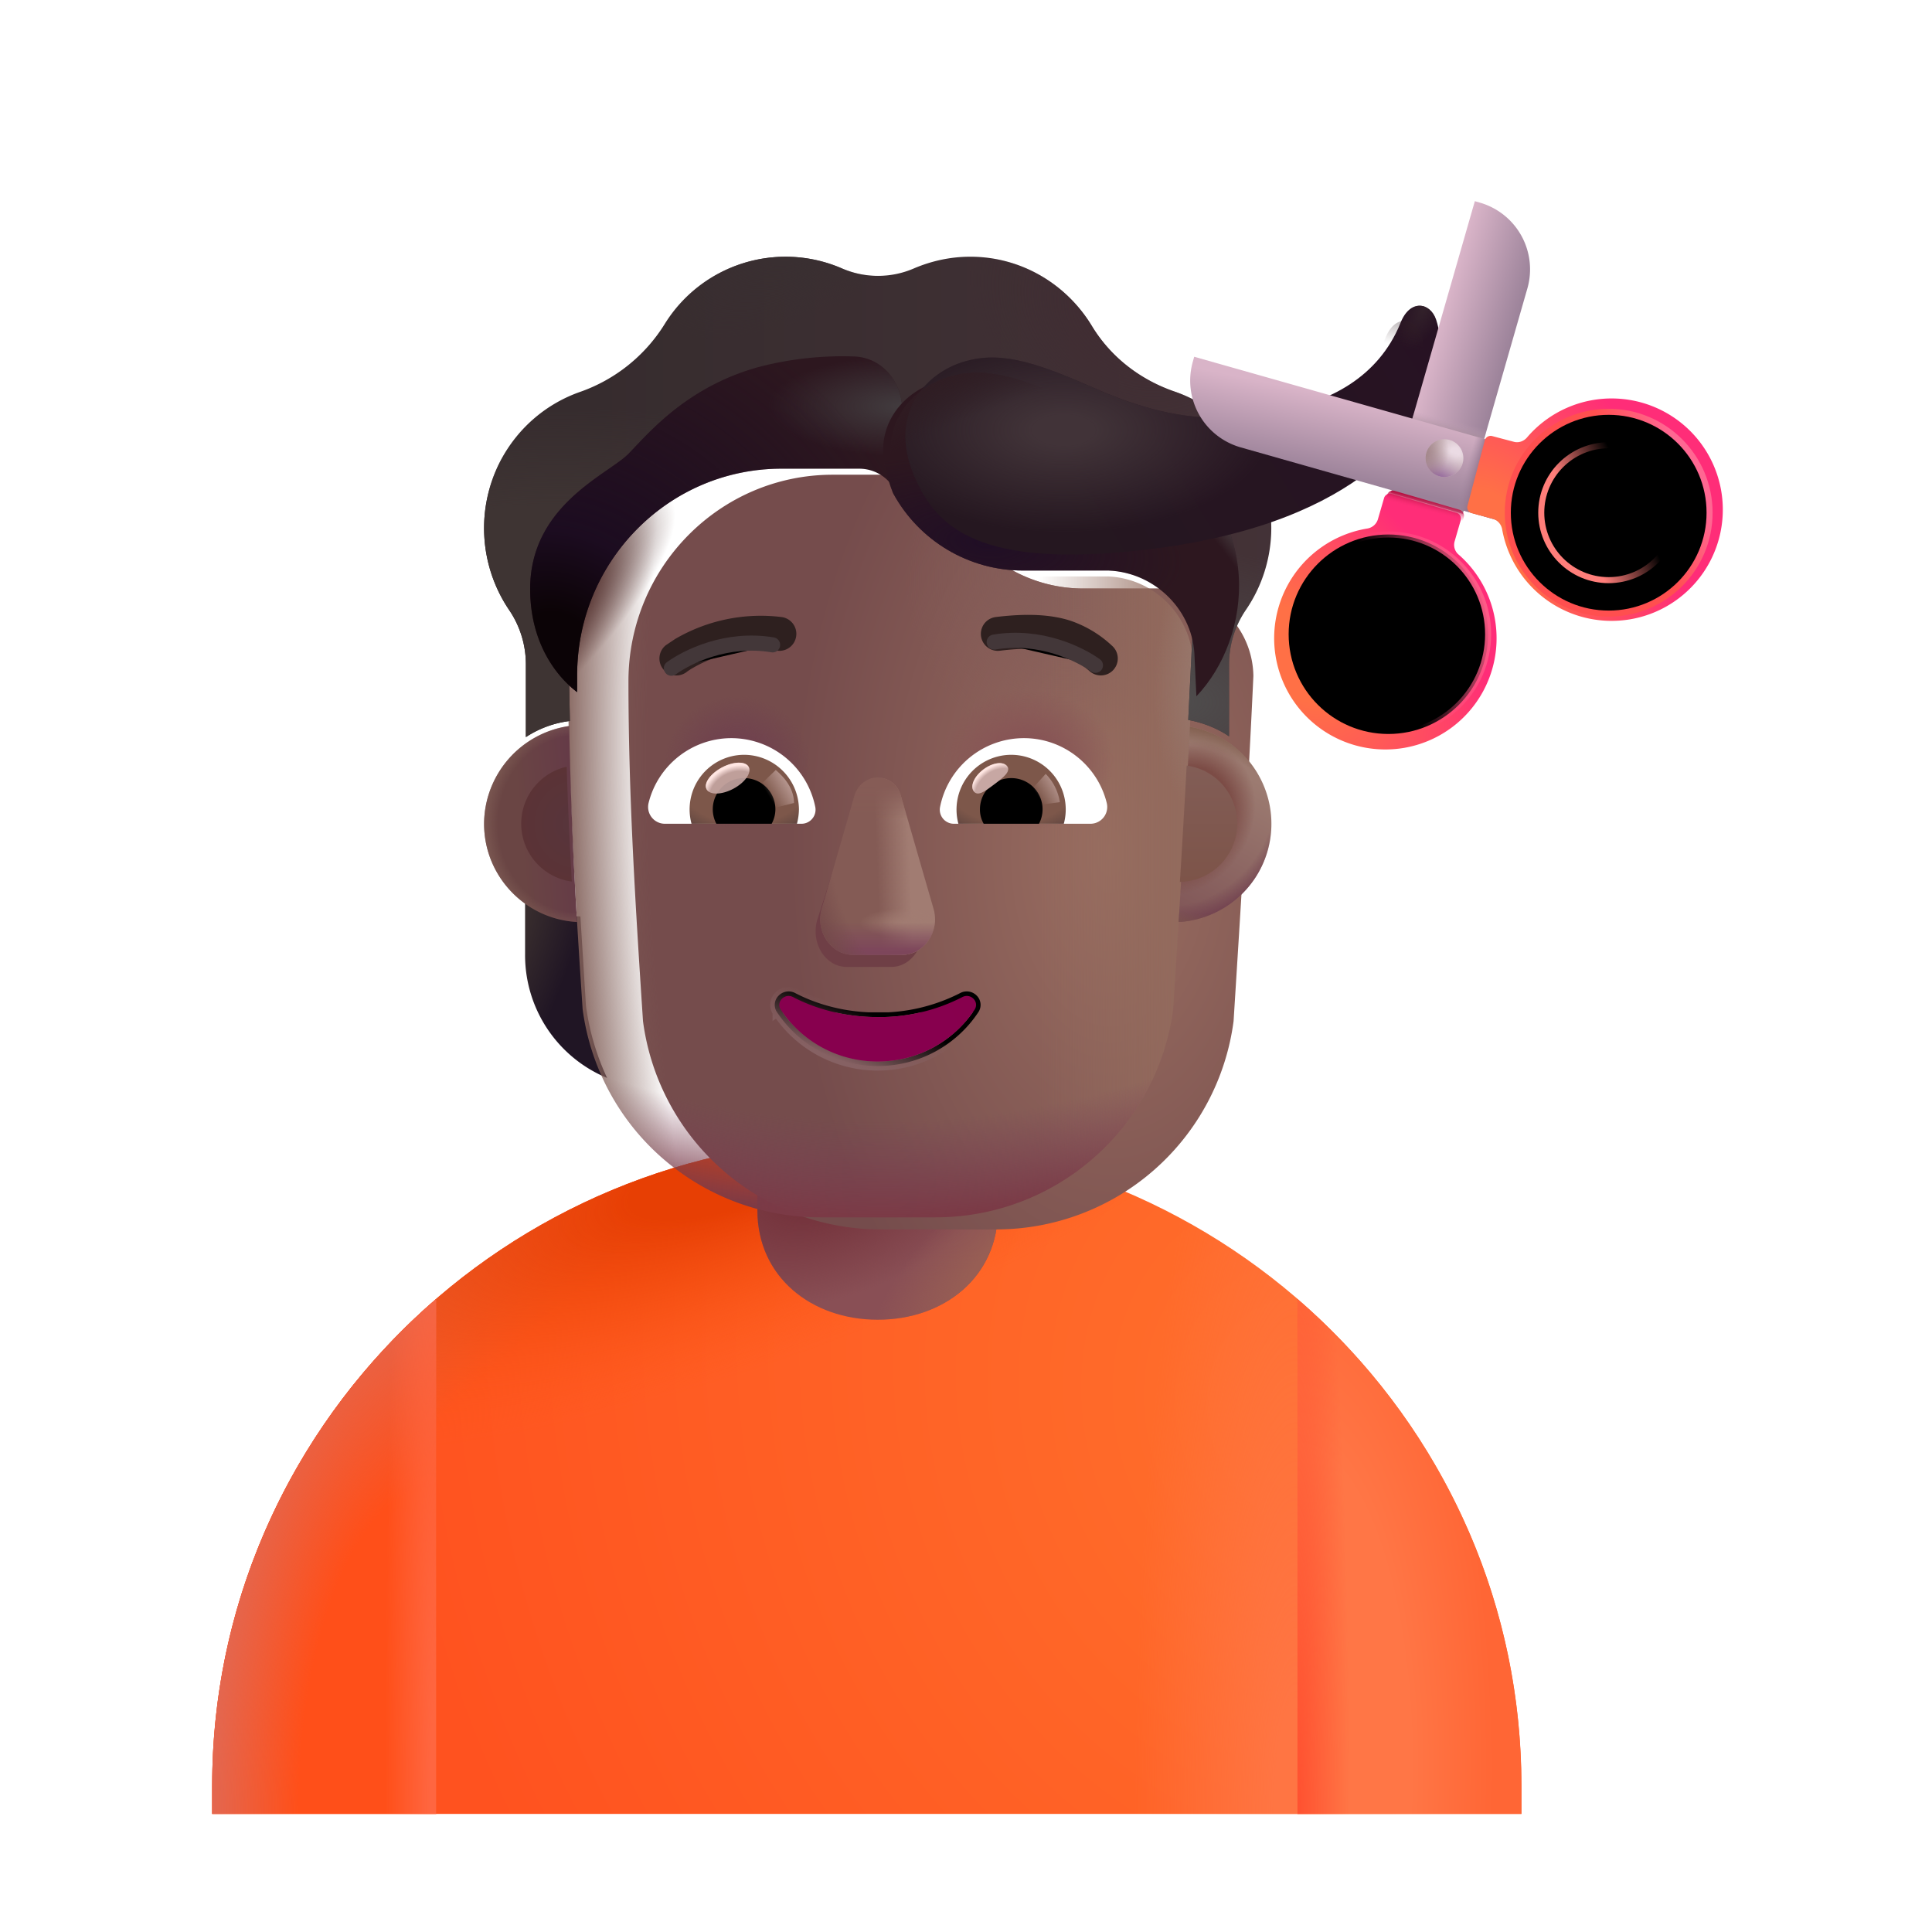 <svg width="100%" height="100%" viewBox="0 0 32 32" xmlns="http://www.w3.org/2000/svg"><path fill="url(#a)" d="M3.515 29.58c0-5.915 4.854-10.71 10.842-10.71s10.842 4.795 10.842 10.71v.464H3.515z"/><path fill="url(#b)" d="M3.515 29.58c0-5.915 4.854-10.71 10.842-10.71s10.842 4.795 10.842 10.71v.464H3.515z"/><path fill="url(#c)" d="M3.515 29.58c0-5.915 4.854-10.71 10.842-10.71s10.842 4.795 10.842 10.71v.464H3.515z"/><path fill="url(#d)" d="M3.515 29.58c0-5.915 4.854-10.71 10.842-10.71s10.842 4.795 10.842 10.71v.464H3.515z"/><path fill="url(#e)" d="M21.49 30.044h3.71v-.463c0-3.217-1.437-6.103-3.71-8.066z"/><path fill="url(#f)" d="M21.49 30.044h3.71v-.463c0-3.217-1.437-6.103-3.71-8.066z"/><path fill="#FF4F19" d="M7.224 21.515c-2.273 1.963-3.71 4.849-3.71 8.066v.463h3.71z"/><path fill="url(#g)" d="M7.224 21.515c-2.273 1.963-3.71 4.849-3.71 8.066v.463h3.71z"/><path fill="url(#h)" d="M7.224 21.515c-2.273 1.963-3.71 4.849-3.71 8.066v.463h3.71z"/><path fill="#894F55" d="M12.545 18.664h3.984v1.383c0 1.1-.892 1.812-1.992 1.812s-1.992-.712-1.992-1.812z"/><path fill="url(#i)" d="M12.545 18.664h3.984v1.383c0 1.1-.892 1.812-1.992 1.812s-1.992-.712-1.992-1.812z"/><path fill="url(#j)" d="M12.545 18.664h3.984v1.383c0 1.1-.892 1.812-1.992 1.812s-1.992-.712-1.992-1.812z"/><path fill="url(#k)" d="M19.46 15.179c.34-.011.658-.127.917-.313v.943a2.2 2.2 0 0 1-1.358 2.045q.259-.553.35-1.195z"/><path fill="url(#l)" d="M9.613 15.179a1.66 1.66 0 0 1-.916-.313v.943a2.2 2.2 0 0 0 1.358 2.045 4.1 4.1 0 0 1-.35-1.195z"/><g filter="url(#m)"><path fill="url(#n)" d="M9.65 16.713a3.966 3.966 0 0 0 3.936 3.45h1.91a3.966 3.966 0 0 0 3.936-3.45c.12-1.908.24-3.808.328-5.715a1.47 1.47 0 0 0-1.397-1.45h-1.418c-.967 0-1.842-.57-2.24-1.462a.67.67 0 0 0-.623-.423h-1.29c-1.868 0-3.383 1.532-3.383 3.422 0 1.885.117 3.739.241 5.628"/><path fill="url(#o)" d="M9.65 16.713a3.966 3.966 0 0 0 3.936 3.45h1.91a3.966 3.966 0 0 0 3.936-3.45c.12-1.908.24-3.808.328-5.715a1.47 1.47 0 0 0-1.397-1.45h-1.418c-.967 0-1.842-.57-2.24-1.462a.67.67 0 0 0-.623-.423h-1.29c-1.868 0-3.383 1.532-3.383 3.422 0 1.885.117 3.739.241 5.628"/></g><path fill="url(#p)" d="M9.65 16.713a3.966 3.966 0 0 0 3.936 3.45h1.91a3.966 3.966 0 0 0 3.936-3.45c.12-1.908.24-3.808.328-5.715a1.47 1.47 0 0 0-1.397-1.45h-1.418c-.967 0-1.842-.57-2.24-1.462a.67.67 0 0 0-.623-.423h-1.29c-1.868 0-3.383 1.532-3.383 3.422 0 1.885.117 3.739.241 5.628"/><path fill="url(#q)" d="M9.65 16.713a3.966 3.966 0 0 0 3.936 3.45h1.91a3.966 3.966 0 0 0 3.936-3.45c.12-1.908.24-3.808.328-5.715a1.47 1.47 0 0 0-1.397-1.45h-1.418c-.967 0-1.842-.57-2.24-1.462a.67.67 0 0 0-.623-.423h-1.29c-1.868 0-3.383 1.532-3.383 3.422 0 1.885.117 3.739.241 5.628"/><path fill="url(#r)" d="M9.65 16.713a3.966 3.966 0 0 0 3.936 3.45h1.91a3.966 3.966 0 0 0 3.936-3.45c.12-1.908.24-3.808.328-5.715a1.47 1.47 0 0 0-1.397-1.45h-1.418c-.967 0-1.842-.57-2.24-1.462a.67.67 0 0 0-.623-.423h-1.29c-1.868 0-3.383 1.532-3.383 3.422 0 1.885.117 3.739.241 5.628"/><path fill="url(#s)" d="M9.65 16.713a3.966 3.966 0 0 0 3.936 3.45h1.91a3.966 3.966 0 0 0 3.936-3.45c.12-1.908.24-3.808.328-5.715a1.47 1.47 0 0 0-1.397-1.45h-1.418c-.967 0-1.842-.57-2.24-1.462a.67.67 0 0 0-.623-.423h-1.29c-1.868 0-3.383 1.532-3.383 3.422 0 1.885.117 3.739.241 5.628"/><path fill="url(#t)" d="M9.65 16.713a3.966 3.966 0 0 0 3.936 3.45h1.91a3.966 3.966 0 0 0 3.936-3.45c.12-1.908.24-3.808.328-5.715a1.47 1.47 0 0 0-1.397-1.45h-1.418c-.967 0-1.842-.57-2.24-1.462a.67.67 0 0 0-.623-.423h-1.29c-1.868 0-3.383 1.532-3.383 3.422 0 1.885.117 3.739.241 5.628"/><path fill="url(#u)" d="M9.65 16.713a3.966 3.966 0 0 0 3.936 3.45h1.91a3.966 3.966 0 0 0 3.936-3.45c.12-1.908.24-3.808.328-5.715a1.47 1.47 0 0 0-1.397-1.45h-1.418c-.967 0-1.842-.57-2.24-1.462a.67.67 0 0 0-.623-.423h-1.29c-1.868 0-3.383 1.532-3.383 3.422 0 1.885.117 3.739.241 5.628"/><path fill="url(#v)" d="M9.65 16.713a3.966 3.966 0 0 0 3.936 3.45h1.91a3.966 3.966 0 0 0 3.936-3.45c.12-1.908.24-3.808.328-5.715a1.47 1.47 0 0 0-1.397-1.45h-1.418c-.967 0-1.842-.57-2.24-1.462a.67.67 0 0 0-.623-.423h-1.29c-1.868 0-3.383 1.532-3.383 3.422 0 1.885.117 3.739.241 5.628"/><g filter="url(#w)"><path fill="#6F3F46" d="m14.13 13.387-.598 1.862c-.102.383.143.766.49.766h.742c.347 0 .593-.389.49-.766l-.5-1.862c-.108-.412-.511-.412-.624 0"/></g><g filter="url(#x)"><path fill="#845B55" d="m14.15 13.189-.539 1.862c-.11.383.154.766.528.766h.796c.374 0 .637-.39.527-.766l-.538-1.862c-.115-.413-.653-.413-.774 0"/><path fill="url(#y)" d="m14.15 13.189-.539 1.862c-.11.383.154.766.528.766h.796c.374 0 .637-.39.527-.766l-.538-1.862c-.115-.413-.653-.413-.774 0"/><path fill="url(#z)" d="m14.15 13.189-.539 1.862c-.11.383.154.766.528.766h.796c.374 0 .637-.39.527-.766l-.538-1.862c-.115-.413-.653-.413-.774 0"/><path fill="url(#A)" d="m14.15 13.189-.539 1.862c-.11.383.154.766.528.766h.796c.374 0 .637-.39.527-.766l-.538-1.862c-.115-.413-.653-.413-.774 0"/><path fill="url(#B)" d="m14.15 13.189-.539 1.862c-.11.383.154.766.528.766h.796c.374 0 .637-.39.527-.766l-.538-1.862c-.115-.413-.653-.413-.774 0"/><path fill="url(#C)" d="m14.15 13.189-.539 1.862c-.11.383.154.766.528.766h.796c.374 0 .637-.39.527-.766l-.538-1.862c-.115-.413-.653-.413-.774 0"/></g><g filter="url(#D)"><path stroke="url(#E)" stroke-width=".15" d="M16.203 16.767a.216.216 0 0 0-.024-.275.23.23 0 0 0-.273-.045 2.95 2.95 0 0 1-1.37.324c-.501 0-.973-.118-1.368-.324a.23.23 0 0 0-.274.047.214.214 0 0 0-.023.273m3.332 0-.062-.042.062.042Zm0 0c-.353.534-.967.89-1.666.89a2 2 0 0 1-1.666-.89m0 0v.001l.062-.043m-.062.042.062-.042m0 0c.34.514.93.857 1.604.857.673 0 1.264-.343 1.604-.857.087-.13-.062-.282-.2-.211a3 3 0 0 1-1.404.332c-.514 0-.997-.12-1.403-.332-.139-.071-.288.085-.2.211Z"/></g><path fill="url(#F)" d="M14.537 16.846c-.514 0-.997-.12-1.403-.332-.139-.071-.288.085-.2.211.339.514.93.857 1.603.857s1.264-.343 1.604-.857c.087-.13-.062-.282-.2-.211a3 3 0 0 1-1.404.332"/><g filter="url(#G)"><path fill="url(#H)" d="M19.454 7.185c.521.179.988.543 1.284 1.064a2.4 2.4 0 0 1-.107 2.559 1.6 1.6 0 0 0-.274.886v1.203c-.19-.132-.44-.23-.676-.272l.08-1.627a1.47 1.47 0 0 0-1.397-1.45h-1.419c-.966 0-1.842-.57-2.24-1.462a.67.67 0 0 0-.623-.423h-1.289c-1.87 0-3.384 1.532-3.384 3.422l.03 1.557a1.7 1.7 0 0 0-.729.267v-1.216a1.6 1.6 0 0 0-.274-.885 2.42 2.42 0 0 1-.145-2.477c.296-.56.774-.95 1.317-1.14a2.7 2.7 0 0 0 1.402-1.125 2.355 2.355 0 0 1 2.927-.924 1.5 1.5 0 0 0 1.209 0c.285-.12.596-.19.924-.19.854 0 1.6.462 2.014 1.146.312.516.8.891 1.37 1.087"/><path fill="url(#I)" d="M19.454 7.185c.521.179.988.543 1.284 1.064a2.4 2.4 0 0 1-.107 2.559 1.6 1.6 0 0 0-.274.886v1.203c-.19-.132-.44-.23-.676-.272l.08-1.627a1.47 1.47 0 0 0-1.397-1.45h-1.419c-.966 0-1.842-.57-2.24-1.462a.67.67 0 0 0-.623-.423h-1.289c-1.87 0-3.384 1.532-3.384 3.422l.03 1.557a1.7 1.7 0 0 0-.729.267v-1.216a1.6 1.6 0 0 0-.274-.885 2.42 2.42 0 0 1-.145-2.477c.296-.56.774-.95 1.317-1.14a2.7 2.7 0 0 0 1.402-1.125 2.355 2.355 0 0 1 2.927-.924 1.5 1.5 0 0 0 1.209 0c.285-.12.596-.19.924-.19.854 0 1.6.462 2.014 1.146.312.516.8.891 1.37 1.087"/><path fill="url(#J)" d="M19.454 7.185c.521.179.988.543 1.284 1.064a2.4 2.4 0 0 1-.107 2.559 1.6 1.6 0 0 0-.274.886v1.203c-.19-.132-.44-.23-.676-.272l.08-1.627a1.47 1.47 0 0 0-1.397-1.45h-1.419c-.966 0-1.842-.57-2.24-1.462a.67.67 0 0 0-.623-.423h-1.289c-1.87 0-3.384 1.532-3.384 3.422l.03 1.557a1.7 1.7 0 0 0-.729.267v-1.216a1.6 1.6 0 0 0-.274-.885 2.42 2.42 0 0 1-.145-2.477c.296-.56.774-.95 1.317-1.14a2.7 2.7 0 0 0 1.402-1.125 2.355 2.355 0 0 1 2.927-.924 1.5 1.5 0 0 0 1.209 0c.285-.12.596-.19.924-.19.854 0 1.6.462 2.014 1.146.312.516.8.891 1.37 1.087"/><path fill="url(#K)" d="M19.454 7.185c.521.179.988.543 1.284 1.064a2.4 2.4 0 0 1-.107 2.559 1.6 1.6 0 0 0-.274.886v1.203c-.19-.132-.44-.23-.676-.272l.08-1.627a1.47 1.47 0 0 0-1.397-1.45h-1.419c-.966 0-1.842-.57-2.24-1.462a.67.67 0 0 0-.623-.423h-1.289c-1.87 0-3.384 1.532-3.384 3.422l.03 1.557a1.7 1.7 0 0 0-.729.267v-1.216a1.6 1.6 0 0 0-.274-.885 2.42 2.42 0 0 1-.145-2.477c.296-.56.774-.95 1.317-1.14a2.7 2.7 0 0 0 1.402-1.125 2.355 2.355 0 0 1 2.927-.924 1.5 1.5 0 0 0 1.209 0c.285-.12.596-.19.924-.19.854 0 1.6.462 2.014 1.146.312.516.8.891 1.37 1.087"/><path fill="url(#L)" d="M19.454 7.185c.521.179.988.543 1.284 1.064a2.4 2.4 0 0 1-.107 2.559 1.6 1.6 0 0 0-.274.886v1.203c-.19-.132-.44-.23-.676-.272l.08-1.627a1.47 1.47 0 0 0-1.397-1.45h-1.419c-.966 0-1.842-.57-2.24-1.462a.67.67 0 0 0-.623-.423h-1.289c-1.87 0-3.384 1.532-3.384 3.422l.03 1.557a1.7 1.7 0 0 0-.729.267v-1.216a1.6 1.6 0 0 0-.274-.885 2.42 2.42 0 0 1-.145-2.477c.296-.56.774-.95 1.317-1.14a2.7 2.7 0 0 0 1.402-1.125 2.355 2.355 0 0 1 2.927-.924 1.5 1.5 0 0 0 1.209 0c.285-.12.596-.19.924-.19.854 0 1.6.462 2.014 1.146.312.516.8.891 1.37 1.087"/></g><g filter="url(#M)"><path fill="#2E201F" d="M18.318 10.895a1.9 1.9 0 0 0-.697-.417c-.308-.097-.694-.123-1.228-.058a.28.28 0 1 0 .069.558c.487-.06.785-.029.99.036.201.063.337.166.497.304a.28.28 0 1 0 .369-.423"/></g><g filter="url(#N)"><path fill="#2E201F" d="M11.082 10.784a2.809 2.809 0 0 1 1.761-.364.28.28 0 1 1-.068.558 2.25 2.25 0 0 0-1.404.288 1 1 0 0 0-.093.06l-.003.003a.28.28 0 0 1-.344-.444z"/></g><g filter="url(#O)"><path fill="#2D171F" d="M14.772 8.225a3 3 0 0 1-.067-.139.67.67 0 0 0-.623-.423h-1.289c-1.87 0-3.384 1.532-3.384 3.422v.279c-.345-.262-.778-.815-.778-1.71 0-1.085.792-1.634 1.297-1.984.143-.099.262-.182.335-.257l.101-.106c.354-.375.985-1.044 2.086-1.337a5.5 5.5 0 0 1 1.538-.166c.472.012.806.42.806.893V8.21z"/><path fill="url(#P)" d="M14.772 8.225a3 3 0 0 1-.067-.139.67.67 0 0 0-.623-.423h-1.289c-1.87 0-3.384 1.532-3.384 3.422v.279c-.345-.262-.778-.815-.778-1.71 0-1.085.792-1.634 1.297-1.984.143-.099.262-.182.335-.257l.101-.106c.354-.375.985-1.044 2.086-1.337a5.5 5.5 0 0 1 1.538-.166c.472.012.806.42.806.893V8.21z"/><path fill="url(#Q)" d="M14.772 8.225a3 3 0 0 1-.067-.139.67.67 0 0 0-.623-.423h-1.289c-1.87 0-3.384 1.532-3.384 3.422v.279c-.345-.262-.778-.815-.778-1.71 0-1.085.792-1.634 1.297-1.984.143-.099.262-.182.335-.257l.101-.106c.354-.375.985-1.044 2.086-1.337a5.5 5.5 0 0 1 1.538-.166c.472.012.806.42.806.893V8.21z"/></g><g filter="url(#R)"><path fill="#2D171F" d="m19.816 11.533-.03-.639c-.01-.773-.649-1.411-1.422-1.444h-1.419c-.9 0-1.72-.492-2.15-1.275 0 0-.064-.146-.128-.395-.25-.971.676-1.707 1.656-1.49.957.21 2.045.566 2.873 1.106 1.766 1.152 1.55 3.16.62 4.137"/><path fill="url(#S)" d="m19.816 11.533-.03-.639c-.01-.773-.649-1.411-1.422-1.444h-1.419c-.9 0-1.72-.492-2.15-1.275 0 0-.064-.146-.128-.395-.25-.971.676-1.707 1.656-1.49.957.21 2.045.566 2.873 1.106 1.766 1.152 1.55 3.16.62 4.137"/><path fill="url(#T)" d="m19.816 11.533-.03-.639c-.01-.773-.649-1.411-1.422-1.444h-1.419c-.9 0-1.72-.492-2.15-1.275 0 0-.064-.146-.128-.395-.25-.971.676-1.707 1.656-1.49.957.21 2.045.566 2.873 1.106 1.766 1.152 1.55 3.16.62 4.137"/></g><path fill="#fff" d="M16.959 12.226c.661 0 1.22.456 1.372 1.073a.278.278 0 0 1-.271.345H15.8a.233.233 0 0 1-.23-.276 1.416 1.416 0 0 1 1.389-1.142"/><path fill="url(#U)" d="M16.75 12.502a.904.904 0 0 1 .87 1.142h-1.746a.907.907 0 0 1 .875-1.142"/><path fill="#000" d="M16.231 13.405c0-.287.23-.517.518-.517a.516.516 0 0 1 .46.756h-.916a.47.47 0 0 1-.062-.239"/><g filter="url(#V)"><path fill="#C7A7A3" d="M16.683 12.693c.064.086-.07.19-.224.305-.153.115-.266.195-.33.109-.065-.086.007-.249.16-.363.153-.115.33-.138.394-.051"/><path fill="url(#W)" d="M16.683 12.693c.064.086-.07.19-.224.305-.153.115-.266.195-.33.109-.065-.086.007-.249.16-.363.153-.115.33-.138.394-.051"/></g><g filter="url(#X)"><path fill="url(#Y)" d="M17.554 13.286a.85.85 0 0 0-.234-.468l-.263.289.118.23z"/></g><path fill="#fff" d="M12.116 12.226c-.662 0-1.22.456-1.373 1.072a.278.278 0 0 0 .271.346h2.26a.233.233 0 0 0 .23-.276 1.42 1.42 0 0 0-1.388-1.142"/><path fill="url(#Z)" d="M12.325 12.502a.904.904 0 0 0-.871 1.142H13.2a1 1 0 0 0 .033-.239.91.91 0 0 0-.908-.903"/><path fill="#000" d="M12.843 13.405a.516.516 0 0 0-.518-.517.516.516 0 0 0-.46.756h.916a.5.5 0 0 0 .062-.239"/><g filter="url(#aa)"><path fill="url(#ab)" d="M13.151 13.3c0-.293-.238-.488-.302-.547l-.292.283.18.366z"/></g><g filter="url(#ac)" transform="rotate(-27.914 12.052 12.888)"><ellipse cx="12.052" cy="12.888" fill="#C7A7A3" fill-opacity=".9" rx=".395" ry=".2"/><ellipse cx="12.052" cy="12.888" fill="url(#ad)" rx=".395" ry=".2"/></g><path fill="url(#ae)" d="M19.522 15.27q.101-1.615.187-3.232a1.63 1.63 0 0 1-.187 3.233"/><path fill="url(#af)" d="M19.522 15.27q.101-1.615.187-3.232a1.63 1.63 0 0 1-.187 3.233"/><path fill="url(#ag)" d="M19.522 15.27q.101-1.615.187-3.232a1.63 1.63 0 0 1-.187 3.233"/><path fill="url(#ah)" d="M19.522 15.27q.101-1.615.187-3.232a1.63 1.63 0 0 1-.187 3.233"/><path fill="url(#ai)" d="M9.428 12.025a1.644 1.644 0 0 0-1.41 1.619c0 .87.682 1.58 1.54 1.627a79 79 0 0 1-.13-3.246"/><path fill="url(#aj)" d="M9.428 12.025a1.644 1.644 0 0 0-1.41 1.619c0 .87.682 1.58 1.54 1.627a79 79 0 0 1-.13-3.246"/><g filter="url(#ak)"><path fill="url(#al)" d="M9.386 12.699a.968.968 0 0 0 .085 1.903 79 79 0 0 1-.085-1.903"/></g><g filter="url(#am)"><path fill="url(#an)" d="M19.543 14.607q.06-.963.112-1.927a.968.968 0 0 1-.112 1.927"/></g><g filter="url(#ao)"><path stroke="#433739" stroke-linecap="round" stroke-width=".25" d="M11.12 11.068c.26-.187.91-.516 1.677-.387"/></g><g filter="url(#ap)"><path stroke="#433739" stroke-linecap="round" stroke-width=".25" d="M18.144 11.02c-.26-.186-.91-.514-1.677-.385"/></g><g filter="url(#aq)"><path fill="#49373D" d="M18.784 8.18h-2.108a.489.489 0 1 1 .078-.974c.547.088 1.273.209 1.76.33 1.099.272 1.402.807 1.487 1.189a1.53 1.53 0 0 0-1.217-.545"/></g><g filter="url(#ar)"><path fill="#504A4C" d="M18.784 8.243h-2.108a.489.489 0 1 1 .078-.974c.547.087 1.273.209 1.76.33 1.099.272 1.402.807 1.487 1.189a1.53 1.53 0 0 0-1.217-.545"/></g><g filter="url(#as)"><path fill="url(#at)" d="M18.614 9.367c3.492-.378 4.66-1.906 4.922-2.867.055-.17.122-.602 0-.957-.097-.285-.437-.348-.593.066-.367.89-1.172 1.305-2.04 1.453-.866.149-1.655.227-3.062-.398-1.004-.446-1.578-.61-2.18-.406-.601.203-1.195.86-.773 1.867.376.898 1.125 1.523 3.726 1.242"/><path fill="url(#au)" d="M18.614 9.367c3.492-.378 4.66-1.906 4.922-2.867.055-.17.122-.602 0-.957-.097-.285-.437-.348-.593.066-.367.89-1.172 1.305-2.04 1.453-.866.149-1.655.227-3.062-.398-1.004-.446-1.578-.61-2.18-.406-.601.203-1.195.86-.773 1.867.376.898 1.125 1.523 3.726 1.242"/><path fill="url(#av)" d="M18.614 9.367c3.492-.378 4.66-1.906 4.922-2.867.055-.17.122-.602 0-.957-.097-.285-.437-.348-.593.066-.367.89-1.172 1.305-2.04 1.453-.866.149-1.655.227-3.062-.398-1.004-.446-1.578-.61-2.18-.406-.601.203-1.195.86-.773 1.867.376.898 1.125 1.523 3.726 1.242"/></g><path fill="url(#aw)" d="M18.614 9.367c3.492-.378 4.66-1.906 4.922-2.867.055-.17.122-.602 0-.957-.097-.285-.437-.348-.593.066-.367.89-1.172 1.305-2.04 1.453-.866.149-1.655.227-3.062-.398-1.004-.446-1.578-.61-2.18-.406-.601.203-1.195.86-.773 1.867.376.898 1.125 1.523 3.726 1.242"/><path fill="url(#ax)" d="m24.428 3.332-1.388 4.83 1.187.346 1.071-3.73a1.15 1.15 0 0 0-.784-1.421z"/><path fill="url(#ay)" d="m24.428 3.332-1.388 4.83 1.187.346 1.071-3.73a1.15 1.15 0 0 0-.784-1.421z"/><path fill="url(#az)" d="m19.78 5.909 5.42 1.536-.338 1.189L20.55 7.41a1.15 1.15 0 0 1-.793-1.42z"/><path fill="url(#aA)" d="m19.78 5.909 5.42 1.536-.338 1.189L20.55 7.41a1.15 1.15 0 0 1-.793-1.42z"/><g filter="url(#aB)"><circle cx="23.825" cy="7.688" r=".313" fill="url(#aC)"/><circle cx="23.825" cy="7.688" r=".313" fill="url(#aD)"/><circle cx="23.825" cy="7.688" r=".313" fill="url(#aE)"/></g><g filter="url(#aF)"><path fill="url(#aG)" fill-rule="evenodd" d="M23.099 8.13a.1.1 0 0 0-.124.068l-.104.357a.22.22 0 0 1-.174.149 1.842 1.842 0 1 0 1.514.433.21.21 0 0 1-.068-.22l.101-.349a.1.1 0 0 0-.068-.124zm.74 2.391a.844.844 0 1 1-1.687 0 .844.844 0 0 1 1.688 0" clip-rule="evenodd"/></g><path fill="url(#aH)" fill-rule="evenodd" d="M23.099 8.13a.1.1 0 0 0-.124.068l-.104.357a.22.22 0 0 1-.174.149 1.842 1.842 0 1 0 1.514.433.21.21 0 0 1-.068-.22l.101-.349a.1.1 0 0 0-.068-.124zm.74 2.391a.844.844 0 1 1-1.687 0 .844.844 0 0 1 1.688 0" clip-rule="evenodd"/><g filter="url(#aI)"><path fill="url(#aJ)" fill-rule="evenodd" d="M24.543 7.343a.1.1 0 0 1 .123-.07l.36.095c.079.021.163-.01.216-.072a1.842 1.842 0 1 1-.412 1.52.22.22 0 0 0-.153-.172l-.351-.094a.1.1 0 0 1-.07-.122zm1.664 1.87a.844.844 0 1 0 .872-1.444.844.844 0 0 0-.872 1.445" clip-rule="evenodd"/></g><g filter="url(#aK)"><circle cx="26.645" cy="8.492" r="1.671" stroke="url(#aL)" stroke-width=".1"/></g><g filter="url(#aM)"><circle cx="26.645" cy="8.492" r="1.117" stroke="url(#aN)" stroke-width=".1"/></g><g filter="url(#aO)"><circle cx="22.996" cy="10.505" r="1.117" stroke="url(#aP)" stroke-width=".1"/></g><g filter="url(#aQ)"><circle cx="22.996" cy="10.505" r="1.652" stroke="url(#aR)" stroke-width=".1"/></g><defs><radialGradient id="a" cx="0" cy="0" r="1" gradientTransform="rotate(154.071 8.19 14.235)scale(15.066 17.346)" gradientUnits="userSpaceOnUse"><stop stop-color="#FF702C"/><stop offset="1" stop-color="#FF521F"/></radialGradient><radialGradient id="b" cx="0" cy="0" r="1" gradientTransform="matrix(-7.906 -10.812 15.559 -11.377 17.382 30.55)" gradientUnits="userSpaceOnUse"><stop offset=".895" stop-color="#E65D38" stop-opacity="0"/><stop offset="1" stop-color="#E65D38"/></radialGradient><radialGradient id="c" cx="0" cy="0" r="1" gradientTransform="matrix(-10.235 3.911 -1.184 -3.098 12.577 19.164)" gradientUnits="userSpaceOnUse"><stop offset=".212" stop-color="#E73F04"/><stop offset="1" stop-color="#FF5915" stop-opacity="0"/></radialGradient><radialGradient id="d" cx="0" cy="0" r="1" gradientTransform="matrix(-2.671 0 0 -14.168 21.46 30.044)" gradientUnits="userSpaceOnUse"><stop offset=".133" stop-color="#FF7543"/><stop offset="1" stop-color="#FF7543" stop-opacity="0"/></radialGradient><radialGradient id="e" cx="0" cy="0" r="1" gradientTransform="matrix(3.252 0 0 9.133 21.49 29.265)" gradientUnits="userSpaceOnUse"><stop offset=".576" stop-color="#FF7646"/><stop offset="1" stop-color="#FF6635"/></radialGradient><radialGradient id="f" cx="0" cy="0" r="1" gradientTransform="matrix(.87 0 0 11.972 21.49 30.044)" gradientUnits="userSpaceOnUse"><stop stop-color="#FF5130"/><stop offset="1" stop-color="#FF5130" stop-opacity="0"/></radialGradient><radialGradient id="g" cx="0" cy="0" r="1" gradientTransform="matrix(-3.709 0 0 -8.854 7.224 30.044)" gradientUnits="userSpaceOnUse"><stop offset=".614" stop-color="#E36750" stop-opacity="0"/><stop offset="1" stop-color="#E36750"/></radialGradient><radialGradient id="h" cx="0" cy="0" r="1" gradientTransform="matrix(-.846 0 0 -16.693 7.224 30.044)" gradientUnits="userSpaceOnUse"><stop offset=".111" stop-color="#FF6640"/><stop offset="1" stop-color="#FF6640" stop-opacity="0"/></radialGradient><radialGradient id="i" cx="0" cy="0" r="1" gradientTransform="matrix(.562 1.75 -3.035 .976 13.614 19.68)" gradientUnits="userSpaceOnUse"><stop offset=".243" stop-color="#75343D"/><stop offset="1" stop-color="#75343D" stop-opacity="0"/></radialGradient><radialGradient id="j" cx="0" cy="0" r="1" gradientTransform="matrix(-2.146 1.922 -.833 -.929 16.683 20.913)" gradientUnits="userSpaceOnUse"><stop offset=".285" stop-color="#975E54"/><stop offset="1" stop-color="#975E54" stop-opacity="0"/></radialGradient><radialGradient id="k" cx="0" cy="0" r="1" gradientTransform="matrix(.758 2.045 -2.43 .901 19.351 14.866)" gradientUnits="userSpaceOnUse"><stop offset=".215" stop-color="#332F31"/><stop offset="1" stop-color="#221925"/></radialGradient><radialGradient id="l" cx="0" cy="0" r="1" gradientTransform="rotate(17.447 -45.858 35.062)scale(1.568 4.836)" gradientUnits="userSpaceOnUse"><stop stop-color="#3E3330"/><stop offset=".746" stop-color="#201524"/></radialGradient><radialGradient id="n" cx="0" cy="0" r="1" gradientTransform="matrix(-5.295 0 0 -9.367 17.38 13.913)" gradientUnits="userSpaceOnUse"><stop stop-color="#9A6E61"/><stop offset="1" stop-color="#754C4C"/><stop offset="1" stop-color="#754C4C"/></radialGradient><radialGradient id="o" cx="0" cy="0" r="1" gradientTransform="rotate(121.159 5.996 9.227)scale(3.412 2.817)" gradientUnits="userSpaceOnUse"><stop offset=".078" stop-color="#855E5A"/><stop offset="1" stop-color="#855E5A" stop-opacity="0"/></radialGradient><radialGradient id="q" cx="0" cy="0" r="1" gradientTransform="matrix(0 9.05 -12.777 0 14.584 11.113)" gradientUnits="userSpaceOnUse"><stop offset=".825" stop-color="#794057" stop-opacity="0"/><stop offset="1" stop-color="#7B3A46"/></radialGradient><radialGradient id="r" cx="0" cy="0" r="1" gradientTransform="matrix(0 -1.163 1.439 0 17.015 12.583)" gradientUnits="userSpaceOnUse"><stop offset=".325" stop-color="#875455"/><stop offset="1" stop-color="#875455" stop-opacity="0"/></radialGradient><radialGradient id="s" cx="0" cy="0" r="1" gradientTransform="rotate(-89.794 12.441 .19)scale(1.108 1.206)" gradientUnits="userSpaceOnUse"><stop offset=".378" stop-color="#70424E"/><stop offset="1" stop-color="#70424E" stop-opacity="0"/></radialGradient><radialGradient id="t" cx="0" cy="0" r="1" gradientTransform="matrix(-8.605 .543 -1.388 -21.981 18.014 14.913)" gradientUnits="userSpaceOnUse"><stop offset=".836" stop-color="#815F58" stop-opacity="0"/><stop offset="1" stop-color="#815F58"/></radialGradient><radialGradient id="u" cx="0" cy="0" r="1" gradientTransform="rotate(-40.741 18.836 -4.74)scale(4.526 1.337)" gradientUnits="userSpaceOnUse"><stop offset=".539" stop-color="#4F2C2A"/><stop offset="1" stop-color="#4F2C2A" stop-opacity="0"/></radialGradient><radialGradient id="v" cx="0" cy="0" r="1" gradientTransform="rotate(95.368 5.088 14.653)scale(2.541 1.016)" gradientUnits="userSpaceOnUse"><stop offset=".245" stop-color="#98786D"/><stop offset="1" stop-color="#98786D" stop-opacity="0"/></radialGradient><radialGradient id="z" cx="0" cy="0" r="1" gradientTransform="matrix(0 .247 -.777 0 15.01 15.29)" gradientUnits="userSpaceOnUse"><stop stop-color="#A17C72"/><stop offset="1" stop-color="#A17C72" stop-opacity="0"/></radialGradient><radialGradient id="B" cx="0" cy="0" r="1" gradientTransform="rotate(155.369 5.957 9.008)scale(1.695 2.724)" gradientUnits="userSpaceOnUse"><stop offset=".714" stop-color="#744A4A" stop-opacity="0"/><stop offset="1" stop-color="#744A4A"/></radialGradient><radialGradient id="F" cx="0" cy="0" r="1" gradientTransform="rotate(-26.18 44.827 -21.399)scale(2.463 9.908)" gradientUnits="userSpaceOnUse"><stop offset=".562" stop-color="#87004E"/><stop offset="1" stop-color="#87004D"/></radialGradient><radialGradient id="I" cx="0" cy="0" r="1" gradientTransform="matrix(0 -3.546 8.968 0 9.24 10.983)" gradientUnits="userSpaceOnUse"><stop offset=".536" stop-color="#3E3433"/><stop offset="1" stop-color="#3E3433" stop-opacity="0"/></radialGradient><radialGradient id="J" cx="0" cy="0" r="1" gradientTransform="matrix(.116 -2.545 4.509 .205 19.46 12.31)" gradientUnits="userSpaceOnUse"><stop stop-color="#4F4D4D"/><stop offset="1" stop-color="#4F4D4D" stop-opacity="0"/></radialGradient><radialGradient id="K" cx="0" cy="0" r="1" gradientTransform="matrix(-2.389 -1.571 1.153 -1.754 18.696 5.954)" gradientUnits="userSpaceOnUse"><stop stop-color="#402C32"/><stop offset="1" stop-color="#402C32" stop-opacity="0"/></radialGradient><radialGradient id="L" cx="0" cy="0" r="1" gradientTransform="matrix(.68 1.214 -2.81 1.575 13.62 4.34)" gradientUnits="userSpaceOnUse"><stop offset=".287" stop-color="#392F31"/><stop offset="1" stop-color="#392F31" stop-opacity="0"/></radialGradient><radialGradient id="P" cx="0" cy="0" r="1" gradientTransform="matrix(-2.229 0 0 -.827 14.794 6.629)" gradientUnits="userSpaceOnUse"><stop stop-color="#423C3F"/><stop offset="1" stop-color="#423C3F" stop-opacity="0"/></radialGradient><radialGradient id="Q" cx="0" cy="0" r="1" gradientTransform="rotate(-57.724 14.154 -2.887)scale(6.104 6.762)" gradientUnits="userSpaceOnUse"><stop offset=".093" stop-color="#0B0306"/><stop offset=".311" stop-color="#1C0C20"/><stop offset="1" stop-color="#1C0C20" stop-opacity="0"/></radialGradient><radialGradient id="S" cx="0" cy="0" r="1" gradientTransform="matrix(2.713 -2.585 4.732 4.967 17.204 10.492)" gradientUnits="userSpaceOnUse"><stop offset=".857" stop-color="#545051" stop-opacity="0"/><stop offset="1" stop-color="#545051"/></radialGradient><radialGradient id="T" cx="0" cy="0" r="1" gradientTransform="matrix(3.29 .385 -.161 1.377 16.307 8.996)" gradientUnits="userSpaceOnUse"><stop stop-color="#200E25"/><stop offset="1" stop-color="#200E25" stop-opacity="0"/></radialGradient><radialGradient id="U" cx="0" cy="0" r="1" gradientTransform="matrix(0 .822 -1.307 0 16.747 12.985)" gradientUnits="userSpaceOnUse"><stop offset=".802" stop-color="#7D574A"/><stop offset="1" stop-color="#694B43"/><stop offset="1" stop-color="#804D49"/><stop offset="1" stop-color="#664842"/></radialGradient><radialGradient id="W" cx="0" cy="0" r="1" gradientTransform="rotate(-127.812 11.459 2.49)scale(.383 .527)" gradientUnits="userSpaceOnUse"><stop offset=".766" stop-color="#FFE6E2" stop-opacity="0"/><stop offset=".966" stop-color="#FFE6E2"/></radialGradient><radialGradient id="Z" cx="0" cy="0" r="1" gradientTransform="matrix(0 .822 -1.307 0 12.327 12.985)" gradientUnits="userSpaceOnUse"><stop offset=".802" stop-color="#7D574A"/><stop offset="1" stop-color="#694B43"/><stop offset="1" stop-color="#804D49"/><stop offset="1" stop-color="#664842"/></radialGradient><radialGradient id="ad" cx="0" cy="0" r="1" gradientTransform="matrix(-.008 -.5 .602 -.009 12.037 13.207)" gradientUnits="userSpaceOnUse"><stop offset=".766" stop-color="#FFE6E2" stop-opacity="0"/><stop offset=".966" stop-color="#FFE6E2"/></radialGradient><radialGradient id="af" cx="0" cy="0" r="1" gradientTransform="rotate(74.348 1.036 19.168)scale(2.36 2.251)" gradientUnits="userSpaceOnUse"><stop offset=".856" stop-color="#71404F" stop-opacity="0"/><stop offset="1" stop-color="#71404F"/></radialGradient><radialGradient id="ag" cx="0" cy="0" r="1" gradientTransform="matrix(.798 -1.095 .918 .669 19.579 13.55)" gradientUnits="userSpaceOnUse"><stop offset=".664" stop-color="#7C4C46"/><stop offset="1" stop-color="#7C4C46" stop-opacity="0"/></radialGradient><radialGradient id="ah" cx="0" cy="0" r="1" gradientTransform="matrix(.595 -1.57 2.098 .794 19.694 13.725)" gradientUnits="userSpaceOnUse"><stop offset=".803" stop-color="#805D4C" stop-opacity="0"/><stop offset="1" stop-color="#805D4C"/></radialGradient><radialGradient id="aj" cx="0" cy="0" r="1" gradientTransform="matrix(-1.68 0 0 -1.875 9.558 13.648)" gradientUnits="userSpaceOnUse"><stop offset=".778" stop-color="#836158" stop-opacity="0"/><stop offset="1" stop-color="#836158"/></radialGradient><radialGradient id="al" cx="0" cy="0" r="1" gradientTransform="rotate(170.259 4.198 7.233)scale(.942 .966)" gradientUnits="userSpaceOnUse"><stop stop-color="#57353C"/><stop offset="1" stop-color="#5B3336"/></radialGradient><radialGradient id="au" cx="0" cy="0" r="1" gradientTransform="matrix(-.311 .665 -.287 -.134 23.331 5.359)" gradientUnits="userSpaceOnUse"><stop offset=".012" stop-color="#32212A"/><stop offset="1" stop-color="#32212A" stop-opacity="0"/></radialGradient><radialGradient id="av" cx="0" cy="0" r="1" gradientTransform="matrix(3.406 0 0 1.695 17.37 7.374)" gradientUnits="userSpaceOnUse"><stop offset=".147" stop-color="#413338"/><stop offset="1" stop-color="#413338" stop-opacity="0"/></radialGradient><radialGradient id="aw" cx="0" cy="0" r="1" gradientTransform="rotate(-110.771 12.129 -1.407)scale(3.833 9.667)" gradientUnits="userSpaceOnUse"><stop offset=".773" stop-color="#301D23" stop-opacity="0"/><stop offset="1" stop-color="#301D23"/></radialGradient><radialGradient id="aC" cx="0" cy="0" r="1" gradientTransform="rotate(141.18 10.662 8.025)scale(.436)" gradientUnits="userSpaceOnUse"><stop offset=".168" stop-color="#EBDBE4"/><stop offset="1" stop-color="#C7B1B5"/></radialGradient><radialGradient id="aD" cx="0" cy="0" r="1" gradientTransform="matrix(.199 -.484 1.172 .482 23.68 8.035)" gradientUnits="userSpaceOnUse"><stop offset=".147" stop-color="#996E9F"/><stop offset="1" stop-color="#C8B3B7" stop-opacity="0"/></radialGradient><radialGradient id="aE" cx="0" cy="0" r="1" gradientTransform="rotate(6.111 -59.431 223.5)scale(.44 .556)" gradientUnits="userSpaceOnUse"><stop offset=".181" stop-color="#A4888C"/><stop offset="1" stop-color="#A4888C" stop-opacity="0"/></radialGradient><radialGradient id="aG" cx="0" cy="0" r="1" gradientTransform="matrix(2.202 -1.617 2.568 3.497 21.483 10.784)" gradientUnits="userSpaceOnUse"><stop offset=".205" stop-color="#FF7046"/><stop offset="1" stop-color="#FF2D78"/></radialGradient><radialGradient id="aJ" cx="0" cy="0" r="1" gradientTransform="rotate(-29.055 29.605 -43.043)scale(2.896 4.092)" gradientUnits="userSpaceOnUse"><stop offset=".205" stop-color="#FF7046"/><stop offset="1" stop-color="#FF2D78"/></radialGradient><filter id="m" width="11.351" height="12.7" x="9.409" y="7.663" color-interpolation-filters="sRGB" filterUnits="userSpaceOnUse"><feFlood flood-opacity="0" result="BackgroundImageFix"/><feBlend in="SourceGraphic" in2="BackgroundImageFix" result="shape"/><feColorMatrix in="SourceAlpha" result="hardAlpha" values="0 0 0 0 0 0 0 0 0 0 0 0 0 0 0 0 0 0 127 0"/><feOffset dx="1"/><feGaussianBlur stdDeviation=".7"/><feComposite in2="hardAlpha" k2="-1" k3="1" operator="arithmetic"/><feColorMatrix values="0 0 0 0 0.494 0 0 0 0 0.353 0 0 0 0 0.325 0 0 0 1 0"/><feBlend in2="shape" result="effect1_innerShadow_4002_27"/><feColorMatrix in="SourceAlpha" result="hardAlpha" values="0 0 0 0 0 0 0 0 0 0 0 0 0 0 0 0 0 0 127 0"/><feOffset dy=".2"/><feGaussianBlur stdDeviation=".375"/><feComposite in2="hardAlpha" k2="-1" k3="1" operator="arithmetic"/><feColorMatrix values="0 0 0 0 0.396 0 0 0 0 0.216 0 0 0 0 0.216 0 0 0 1 0"/><feBlend in2="effect1_innerShadow_4002_27" result="effect2_innerShadow_4002_27"/></filter><filter id="w" width="3.769" height="4.937" x="12.508" y="12.078" color-interpolation-filters="sRGB" filterUnits="userSpaceOnUse"><feFlood flood-opacity="0" result="BackgroundImageFix"/><feBlend in="SourceGraphic" in2="BackgroundImageFix" result="shape"/><feGaussianBlur result="effect1_foregroundBlur_4002_27" stdDeviation=".5"/></filter><filter id="x" width="2.101" height="3.137" x="13.486" y="12.779" color-interpolation-filters="sRGB" filterUnits="userSpaceOnUse"><feFlood flood-opacity="0" result="BackgroundImageFix"/><feBlend in="SourceGraphic" in2="BackgroundImageFix" result="shape"/><feGaussianBlur result="effect1_foregroundBlur_4002_27" stdDeviation=".05"/></filter><filter id="D" width="3.76" height="1.587" x="12.657" y="16.245" color-interpolation-filters="sRGB" filterUnits="userSpaceOnUse"><feFlood flood-opacity="0" result="BackgroundImageFix"/><feBlend in="SourceGraphic" in2="BackgroundImageFix" result="shape"/><feGaussianBlur result="effect1_foregroundBlur_4002_27" stdDeviation=".05"/></filter><filter id="G" width="13.038" height="8.457" x="8.018" y="4.452" color-interpolation-filters="sRGB" filterUnits="userSpaceOnUse"><feFlood flood-opacity="0" result="BackgroundImageFix"/><feBlend in="SourceGraphic" in2="BackgroundImageFix" result="shape"/><feColorMatrix in="SourceAlpha" result="hardAlpha" values="0 0 0 0 0 0 0 0 0 0 0 0 0 0 0 0 0 0 127 0"/><feOffset dy="-.5"/><feGaussianBlur stdDeviation=".625"/><feComposite in2="hardAlpha" k2="-1" k3="1" operator="arithmetic"/><feColorMatrix values="0 0 0 0 0.137 0 0 0 0 0.09 0 0 0 0 0.145 0 0 0 1 0"/><feBlend in2="shape" result="effect1_innerShadow_4002_27"/><feColorMatrix in="SourceAlpha" result="hardAlpha" values="0 0 0 0 0 0 0 0 0 0 0 0 0 0 0 0 0 0 127 0"/><feOffset dy="-.2"/><feGaussianBlur stdDeviation=".2"/><feComposite in2="hardAlpha" k2="-1" k3="1" operator="arithmetic"/><feColorMatrix values="0 0 0 0 0.078 0 0 0 0 0.035 0 0 0 0 0.047 0 0 0 1 0"/><feBlend in2="effect1_innerShadow_4002_27" result="effect2_innerShadow_4002_27"/></filter><filter id="M" width="2.368" height="1.203" x="16.146" y="10.184" color-interpolation-filters="sRGB" filterUnits="userSpaceOnUse"><feFlood flood-opacity="0" result="BackgroundImageFix"/><feBlend in="SourceGraphic" in2="BackgroundImageFix" result="shape"/><feColorMatrix in="SourceAlpha" result="hardAlpha" values="0 0 0 0 0 0 0 0 0 0 0 0 0 0 0 0 0 0 127 0"/><feOffset dx=".1" dy="-.2"/><feGaussianBlur stdDeviation=".125"/><feComposite in2="hardAlpha" k2="-1" k3="1" operator="arithmetic"/><feColorMatrix values="0 0 0 0 0.173 0 0 0 0 0.086 0 0 0 0 0.157 0 0 0 1 0"/><feBlend in2="shape" result="effect1_innerShadow_4002_27"/></filter><filter id="N" width="2.368" height="1.188" x="10.823" y="10.199" color-interpolation-filters="sRGB" filterUnits="userSpaceOnUse"><feFlood flood-opacity="0" result="BackgroundImageFix"/><feBlend in="SourceGraphic" in2="BackgroundImageFix" result="shape"/><feColorMatrix in="SourceAlpha" result="hardAlpha" values="0 0 0 0 0 0 0 0 0 0 0 0 0 0 0 0 0 0 127 0"/><feOffset dx=".1" dy="-.2"/><feGaussianBlur stdDeviation=".125"/><feComposite in2="hardAlpha" k2="-1" k3="1" operator="arithmetic"/><feColorMatrix values="0 0 0 0 0.173 0 0 0 0 0.086 0 0 0 0 0.157 0 0 0 1 0"/><feBlend in2="shape" result="effect1_innerShadow_4002_27"/></filter><filter id="O" width="6.662" height="6.062" x="8.381" y="5.552" color-interpolation-filters="sRGB" filterUnits="userSpaceOnUse"><feFlood flood-opacity="0" result="BackgroundImageFix"/><feBlend in="SourceGraphic" in2="BackgroundImageFix" result="shape"/><feColorMatrix in="SourceAlpha" result="hardAlpha" values="0 0 0 0 0 0 0 0 0 0 0 0 0 0 0 0 0 0 127 0"/><feOffset dx=".15" dy=".1"/><feGaussianBlur stdDeviation=".2"/><feComposite in2="hardAlpha" k2="-1" k3="1" operator="arithmetic"/><feColorMatrix values="0 0 0 0 0.286 0 0 0 0 0.243 0 0 0 0 0.227 0 0 0 1 0"/><feBlend in2="shape" result="effect1_innerShadow_4002_27"/><feGaussianBlur result="effect2_foregroundBlur_4002_27" stdDeviation=".125"/></filter><filter id="R" width="6.398" height="5.782" x="14.376" y="6.001" color-interpolation-filters="sRGB" filterUnits="userSpaceOnUse"><feFlood flood-opacity="0" result="BackgroundImageFix"/><feBlend in="SourceGraphic" in2="BackgroundImageFix" result="shape"/><feGaussianBlur result="effect1_foregroundBlur_4002_27" stdDeviation=".125"/></filter><filter id="V" width=".794" height=".703" x="16.005" y="12.54" color-interpolation-filters="sRGB" filterUnits="userSpaceOnUse"><feFlood flood-opacity="0" result="BackgroundImageFix"/><feBlend in="SourceGraphic" in2="BackgroundImageFix" result="shape"/><feGaussianBlur result="effect1_foregroundBlur_4002_27" stdDeviation=".05"/></filter><filter id="X" width=".898" height=".92" x="16.857" y="12.618" color-interpolation-filters="sRGB" filterUnits="userSpaceOnUse"><feFlood flood-opacity="0" result="BackgroundImageFix"/><feBlend in="SourceGraphic" in2="BackgroundImageFix" result="shape"/><feGaussianBlur result="effect1_foregroundBlur_4002_27" stdDeviation=".1"/></filter><filter id="aa" width=".994" height="1.048" x="12.357" y="12.553" color-interpolation-filters="sRGB" filterUnits="userSpaceOnUse"><feFlood flood-opacity="0" result="BackgroundImageFix"/><feBlend in="SourceGraphic" in2="BackgroundImageFix" result="shape"/><feGaussianBlur result="effect1_foregroundBlur_4002_27" stdDeviation=".1"/></filter><filter id="ac" width=".922" height=".711" x="11.591" y="12.532" color-interpolation-filters="sRGB" filterUnits="userSpaceOnUse"><feFlood flood-opacity="0" result="BackgroundImageFix"/><feBlend in="SourceGraphic" in2="BackgroundImageFix" result="shape"/><feGaussianBlur result="effect1_foregroundBlur_4002_27" stdDeviation=".05"/></filter><filter id="ak" width="1.34" height="2.404" x="8.381" y="12.449" color-interpolation-filters="sRGB" filterUnits="userSpaceOnUse"><feFlood flood-opacity="0" result="BackgroundImageFix"/><feBlend in="SourceGraphic" in2="BackgroundImageFix" result="shape"/><feGaussianBlur result="effect1_foregroundBlur_4002_27" stdDeviation=".125"/></filter><filter id="am" width="1.959" height="2.928" x="19.043" y="12.18" color-interpolation-filters="sRGB" filterUnits="userSpaceOnUse"><feFlood flood-opacity="0" result="BackgroundImageFix"/><feBlend in="SourceGraphic" in2="BackgroundImageFix" result="shape"/><feGaussianBlur result="effect1_foregroundBlur_4002_27" stdDeviation=".25"/></filter><filter id="ao" width="2.426" height="1.166" x="10.746" y="10.277" color-interpolation-filters="sRGB" filterUnits="userSpaceOnUse"><feFlood flood-opacity="0" result="BackgroundImageFix"/><feBlend in="SourceGraphic" in2="BackgroundImageFix" result="shape"/><feGaussianBlur result="effect1_foregroundBlur_4002_27" stdDeviation=".125"/></filter><filter id="ap" width="2.426" height="1.166" x="16.092" y="10.23" color-interpolation-filters="sRGB" filterUnits="userSpaceOnUse"><feFlood flood-opacity="0" result="BackgroundImageFix"/><feBlend in="SourceGraphic" in2="BackgroundImageFix" result="shape"/><feGaussianBlur result="effect1_foregroundBlur_4002_27" stdDeviation=".125"/></filter><filter id="aq" width="5.314" height="3.025" x="15.437" y="6.45" color-interpolation-filters="sRGB" filterUnits="userSpaceOnUse"><feFlood flood-opacity="0" result="BackgroundImageFix"/><feBlend in="SourceGraphic" in2="BackgroundImageFix" result="shape"/><feGaussianBlur result="effect1_foregroundBlur_4002_27" stdDeviation=".375"/></filter><filter id="ar" width="5.314" height="3.025" x="15.437" y="6.513" color-interpolation-filters="sRGB" filterUnits="userSpaceOnUse"><feFlood flood-opacity="0" result="BackgroundImageFix"/><feBlend in="SourceGraphic" in2="BackgroundImageFix" result="shape"/><feGaussianBlur result="effect1_foregroundBlur_4002_27" stdDeviation=".375"/></filter><filter id="as" width="9.109" height="4.371" x="14.746" y="5.064" color-interpolation-filters="sRGB" filterUnits="userSpaceOnUse"><feFlood flood-opacity="0" result="BackgroundImageFix"/><feBlend in="SourceGraphic" in2="BackgroundImageFix" result="shape"/><feColorMatrix in="SourceAlpha" result="hardAlpha" values="0 0 0 0 0 0 0 0 0 0 0 0 0 0 0 0 0 0 127 0"/><feOffset dx=".25" dy="-.25"/><feGaussianBlur stdDeviation=".25"/><feComposite in2="hardAlpha" k2="-1" k3="1" operator="arithmetic"/><feColorMatrix values="0 0 0 0 0.075 0 0 0 0 0.024 0 0 0 0 0.055 0 0 0 1 0"/><feBlend in2="shape" result="effect1_innerShadow_4002_27"/></filter><filter id="aB" width=".726" height=".726" x="23.512" y="7.275" color-interpolation-filters="sRGB" filterUnits="userSpaceOnUse"><feFlood flood-opacity="0" result="BackgroundImageFix"/><feBlend in="SourceGraphic" in2="BackgroundImageFix" result="shape"/><feColorMatrix in="SourceAlpha" result="hardAlpha" values="0 0 0 0 0 0 0 0 0 0 0 0 0 0 0 0 0 0 127 0"/><feOffset dx=".1" dy="-.1"/><feGaussianBlur stdDeviation=".1"/><feComposite in2="hardAlpha" k2="-1" k3="1" operator="arithmetic"/><feColorMatrix values="0 0 0 0 0.525 0 0 0 0 0.388 0 0 0 0 0.502 0 0 0 1 0"/><feBlend in2="shape" result="effect1_innerShadow_4002_27"/></filter><filter id="aF" width="3.834" height="4.387" x="21.054" y="8.076" color-interpolation-filters="sRGB" filterUnits="userSpaceOnUse"><feFlood flood-opacity="0" result="BackgroundImageFix"/><feBlend in="SourceGraphic" in2="BackgroundImageFix" result="shape"/><feColorMatrix in="SourceAlpha" result="hardAlpha" values="0 0 0 0 0 0 0 0 0 0 0 0 0 0 0 0 0 0 127 0"/><feOffset dx=".05" dy="-.05"/><feGaussianBlur stdDeviation=".1"/><feComposite in2="hardAlpha" k2="-1" k3="1" operator="arithmetic"/><feColorMatrix values="0 0 0 0 0.945 0 0 0 0 0.451 0 0 0 0 0.333 0 0 0 1 0"/><feBlend in2="shape" result="effect1_innerShadow_4002_27"/><feColorMatrix in="SourceAlpha" result="hardAlpha" values="0 0 0 0 0 0 0 0 0 0 0 0 0 0 0 0 0 0 127 0"/><feOffset dx="-.1" dy=".1"/><feGaussianBlur stdDeviation=".1"/><feComposite in2="hardAlpha" k2="-1" k3="1" operator="arithmetic"/><feColorMatrix values="0 0 0 0 1 0 0 0 0 0.282 0 0 0 0 0.435 0 0 0 1 0"/><feBlend in2="effect1_innerShadow_4002_27" result="effect2_innerShadow_4002_27"/></filter><filter id="aI" width="4.283" height="3.734" x="24.252" y="6.599" color-interpolation-filters="sRGB" filterUnits="userSpaceOnUse"><feFlood flood-opacity="0" result="BackgroundImageFix"/><feBlend in="SourceGraphic" in2="BackgroundImageFix" result="shape"/><feColorMatrix in="SourceAlpha" result="hardAlpha" values="0 0 0 0 0 0 0 0 0 0 0 0 0 0 0 0 0 0 127 0"/><feOffset dx=".05" dy="-.05"/><feGaussianBlur stdDeviation=".05"/><feComposite in2="hardAlpha" k2="-1" k3="1" operator="arithmetic"/><feColorMatrix values="0 0 0 0 0.882 0 0 0 0 0.204 0 0 0 0 0.435 0 0 0 1 0"/><feBlend in2="shape" result="effect1_innerShadow_4002_27"/></filter><filter id="aK" width="3.843" height="3.843" x="24.723" y="6.57" color-interpolation-filters="sRGB" filterUnits="userSpaceOnUse"><feFlood flood-opacity="0" result="BackgroundImageFix"/><feBlend in="SourceGraphic" in2="BackgroundImageFix" result="shape"/><feGaussianBlur result="effect1_foregroundBlur_4002_27" stdDeviation=".1"/></filter><filter id="aM" width="2.734" height="2.734" x="25.278" y="7.124" color-interpolation-filters="sRGB" filterUnits="userSpaceOnUse"><feFlood flood-opacity="0" result="BackgroundImageFix"/><feBlend in="SourceGraphic" in2="BackgroundImageFix" result="shape"/><feGaussianBlur result="effect1_foregroundBlur_4002_27" stdDeviation=".1"/></filter><filter id="aO" width="2.734" height="2.734" x="21.629" y="9.138" color-interpolation-filters="sRGB" filterUnits="userSpaceOnUse"><feFlood flood-opacity="0" result="BackgroundImageFix"/><feBlend in="SourceGraphic" in2="BackgroundImageFix" result="shape"/><feGaussianBlur result="effect1_foregroundBlur_4002_27" stdDeviation=".1"/></filter><filter id="aQ" width="3.805" height="3.805" x="21.093" y="8.603" color-interpolation-filters="sRGB" filterUnits="userSpaceOnUse"><feFlood flood-opacity="0" result="BackgroundImageFix"/><feBlend in="SourceGraphic" in2="BackgroundImageFix" result="shape"/><feGaussianBlur result="effect1_foregroundBlur_4002_27" stdDeviation=".1"/></filter><linearGradient id="p" x1="19.76" x2="17.199" y1="15.62" y2="15.62" gradientUnits="userSpaceOnUse"><stop stop-color="#936B5D"/><stop offset="1" stop-color="#936B5D" stop-opacity="0"/></linearGradient><linearGradient id="y" x1="15.386" x2="14.537" y1="14.596" y2="14.631" gradientUnits="userSpaceOnUse"><stop offset=".36" stop-color="#A17C72"/><stop offset="1" stop-color="#A17C72" stop-opacity="0"/></linearGradient><linearGradient id="A" x1="14.537" x2="14.537" y1="15.75" y2="15.279" gradientUnits="userSpaceOnUse"><stop stop-color="#7D465B"/><stop offset="1" stop-color="#7D465B" stop-opacity="0"/></linearGradient><linearGradient id="C" x1="14.537" x2="14.537" y1="13.01" y2="13.564" gradientUnits="userSpaceOnUse"><stop stop-color="#865C56"/><stop offset="1" stop-color="#865C56" stop-opacity="0"/></linearGradient><linearGradient id="E" x1="13.32" x2="13.642" y1="17.341" y2="16.496" gradientUnits="userSpaceOnUse"><stop stop-color="#866163"/><stop offset="1" stop-color="#866163" stop-opacity="0"/></linearGradient><linearGradient id="H" x1="21.477" x2="9.716" y1="8.177" y2="8.177" gradientUnits="userSpaceOnUse"><stop stop-color="#443237"/><stop offset="1" stop-color="#362C2E"/></linearGradient><linearGradient id="Y" x1="17.535" x2="17.217" y1="13.039" y2="13.235" gradientUnits="userSpaceOnUse"><stop stop-color="#B4948D"/><stop offset="1" stop-color="#B4948D" stop-opacity="0"/></linearGradient><linearGradient id="ab" x1="13.081" x2="12.763" y1="13.039" y2="13.235" gradientUnits="userSpaceOnUse"><stop stop-color="#B4948D"/><stop offset="1" stop-color="#B4948D" stop-opacity="0"/></linearGradient><linearGradient id="ae" x1="21.056" x2="19.834" y1="13.066" y2="15.271" gradientUnits="userSpaceOnUse"><stop stop-color="#9C7B71"/><stop offset="1" stop-color="#815758"/></linearGradient><linearGradient id="ai" x1="8.612" x2="10.089" y1="13.779" y2="13.65" gradientUnits="userSpaceOnUse"><stop stop-color="#6A4544"/><stop offset="1" stop-color="#623549"/></linearGradient><linearGradient id="an" x1="20.023" x2="20.023" y1="12.68" y2="14.607" gradientUnits="userSpaceOnUse"><stop stop-color="#825D56"/><stop offset="1" stop-color="#7D5449"/></linearGradient><linearGradient id="at" x1="23.605" x2="17.52" y1="5.648" y2="9.336" gradientUnits="userSpaceOnUse"><stop stop-color="#271223"/><stop offset="1" stop-color="#251720"/></linearGradient><linearGradient id="ax" x1="25.035" x2="23.843" y1="5.737" y2="5.392" gradientUnits="userSpaceOnUse"><stop stop-color="#9B8299"/><stop offset="1" stop-color="#D9B4C8"/></linearGradient><linearGradient id="ay" x1="23.887" x2="23.961" y1="7.23" y2="6.941" gradientUnits="userSpaceOnUse"><stop offset=".16" stop-color="#A28B95"/><stop offset="1" stop-color="#C0A0B5" stop-opacity="0"/></linearGradient><linearGradient id="az" x1="22.973" x2="23.238" y1="8.086" y2="6.789" gradientUnits="userSpaceOnUse"><stop stop-color="#9B8299"/><stop offset="1" stop-color="#D9B4C8"/></linearGradient><linearGradient id="aA" x1="24.384" x2="24.186" y1="8.168" y2="8.112" gradientUnits="userSpaceOnUse"><stop stop-color="#93768E"/><stop offset="1" stop-color="#A2889F" stop-opacity="0"/></linearGradient><linearGradient id="aH" x1="23.723" x2="23.664" y1="8.258" y2="8.484" gradientUnits="userSpaceOnUse"><stop offset=".209" stop-color="#B71143"/><stop offset="1" stop-color="#FF3178" stop-opacity="0"/></linearGradient><linearGradient id="aL" x1="24.973" x2="28.163" y1="8.86" y2="7.388" gradientUnits="userSpaceOnUse"><stop offset=".616" stop-color="#FF4F4F"/><stop offset=".9" stop-color="#FF6792"/></linearGradient><linearGradient id="aN" x1="25.528" x2="27.66" y1="8.738" y2="7.754" gradientUnits="userSpaceOnUse"><stop offset=".247" stop-color="#FF7E7A"/><stop offset=".669" stop-color="#FF7E7A" stop-opacity="0"/></linearGradient><linearGradient id="aP" x1="21.879" x2="24.011" y1="10.752" y2="9.768" gradientUnits="userSpaceOnUse"><stop offset=".247" stop-color="#FF9266"/><stop offset=".669" stop-color="#FF9266" stop-opacity="0"/></linearGradient><linearGradient id="aR" x1="24.648" x2="22.996" y1="9.964" y2="10.505" gradientUnits="userSpaceOnUse"><stop stop-color="#FF5C88"/><stop offset="1" stop-color="#FF5185" stop-opacity="0"/></linearGradient></defs></svg>